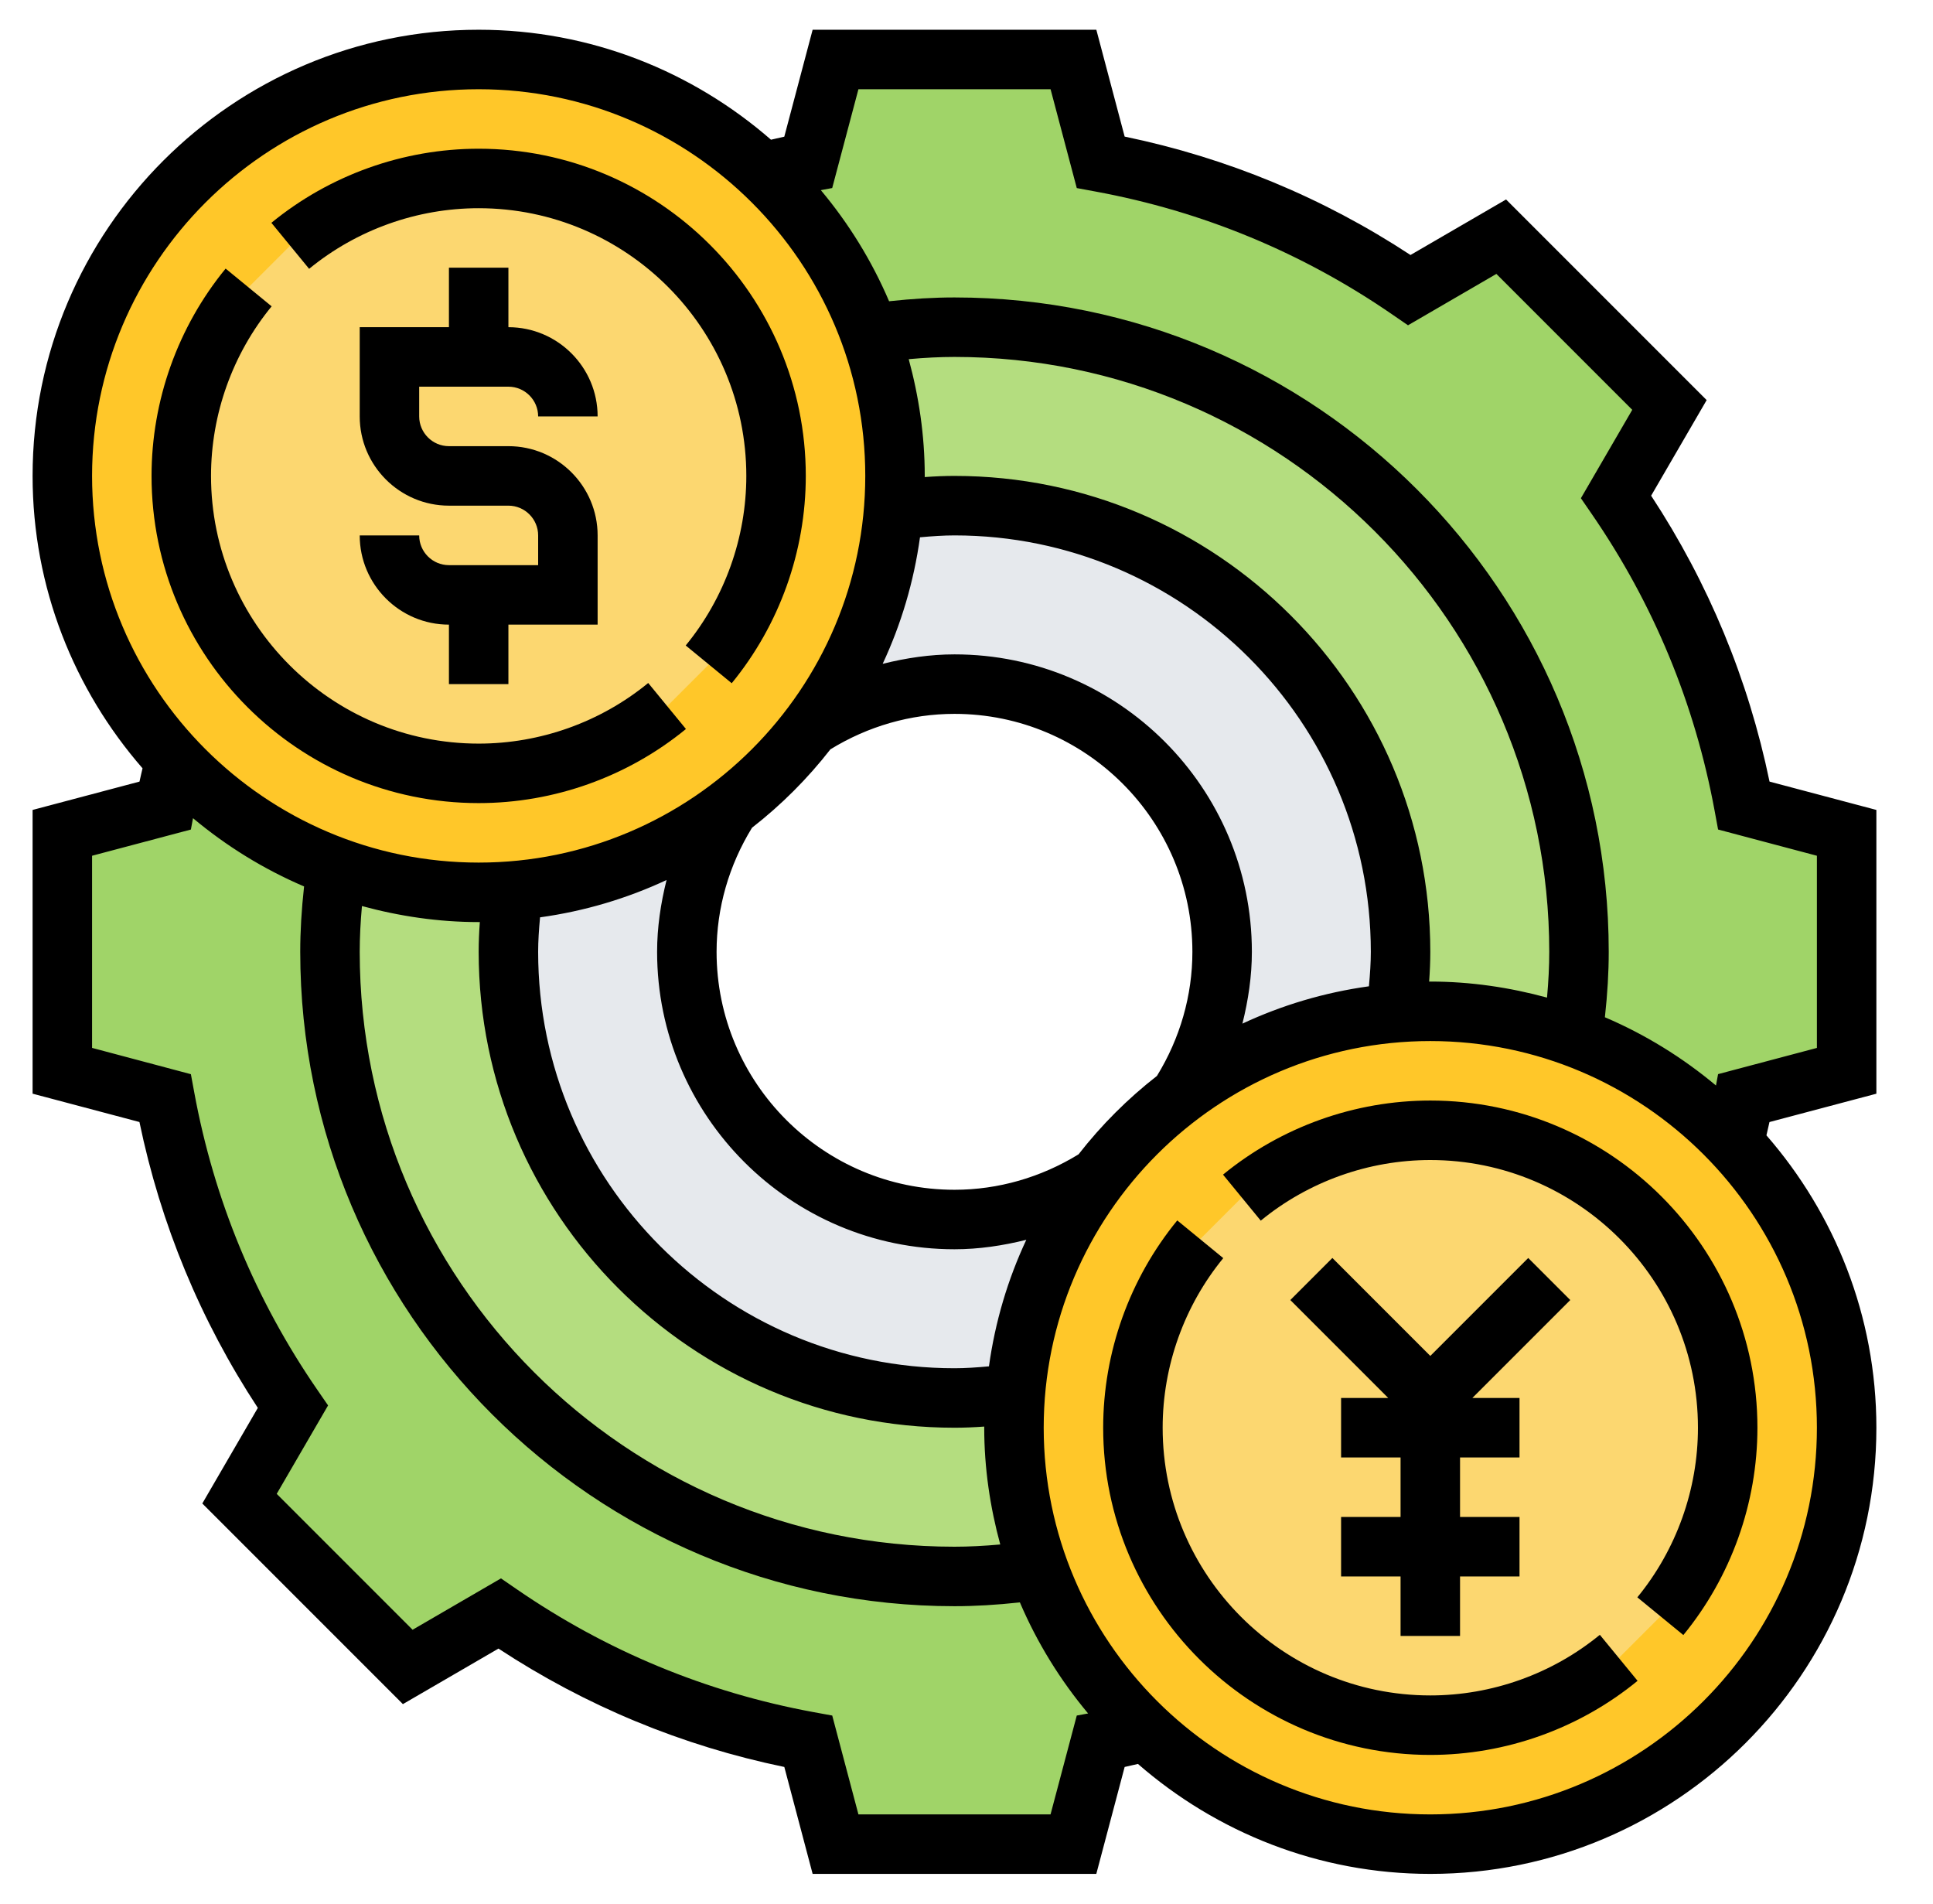 <svg width="65" height="64" viewBox="0 0 65 64" fill="none" xmlns="http://www.w3.org/2000/svg">
<path d="M34.936 52.78C35.696 54.87 36.936 56.72 38.526 58.21C38.026 58.34 37.516 58.45 37.016 58.55L36.096 62H28.096L27.176 58.55C23.386 57.85 19.866 56.36 16.796 54.25L13.716 56.04L8.056 50.38L9.846 47.3C7.736 44.23 6.246 40.71 5.546 36.92L2.096 36V28L5.546 27.08C5.646 26.58 5.756 26.07 5.886 25.57C7.376 27.16 9.226 28.4 11.316 29.16C11.186 30.09 11.096 31.04 11.096 32C11.096 43.6 20.496 53 32.096 53C33.056 53 34.006 52.91 34.936 52.78Z" fill="#A0D468"/>
<path d="M62.096 28V36L58.646 36.92C58.546 37.42 58.436 37.93 58.306 38.43C56.816 36.84 54.966 35.6 52.876 34.84C53.006 33.91 53.096 32.96 53.096 32C53.096 20.4 43.696 11 32.096 11C31.136 11 30.186 11.09 29.256 11.22C28.496 9.13 27.256 7.28 25.666 5.79C26.166 5.66 26.676 5.55 27.176 5.45L28.096 2H36.096L37.016 5.45C40.806 6.15 44.326 7.64 47.396 9.75L50.476 7.96L56.136 13.62L54.346 16.7C56.456 19.77 57.946 23.29 58.646 27.08L62.096 28Z" fill="#A0D468"/>
<path d="M34.146 46.84C34.116 47.22 34.096 47.61 34.096 48C34.096 49.68 34.396 51.29 34.936 52.78C34.006 52.91 33.056 53 32.096 53C20.496 53 11.096 43.6 11.096 32C11.096 31.04 11.186 30.09 11.316 29.16C12.806 29.7 14.416 30 16.096 30C16.486 30 16.876 29.98 17.256 29.95C17.156 30.63 17.096 31.3 17.096 32C17.096 40.28 23.816 47 32.096 47C32.796 47 33.466 46.94 34.146 46.84Z" fill="#B4DD7F"/>
<path d="M32.096 17C31.396 17 30.726 17.06 30.046 17.16C30.076 16.78 30.096 16.39 30.096 16C30.096 14.32 29.796 12.71 29.256 11.22C30.186 11.09 31.136 11 32.096 11C43.696 11 53.096 20.4 53.096 32C53.096 32.96 53.006 33.91 52.876 34.84C51.386 34.3 49.776 34 48.096 34C47.706 34 47.316 34.02 46.936 34.05C47.036 33.37 47.096 32.7 47.096 32C47.096 23.72 40.376 17 32.096 17Z" fill="#B4DD7F"/>
<path d="M36.896 39.61C35.356 41.66 34.366 44.14 34.146 46.84C33.466 46.94 32.796 47 32.096 47C23.816 47 17.096 40.28 17.096 32C17.096 31.3 17.156 30.63 17.256 29.95C19.956 29.73 22.436 28.74 24.486 27.2C23.606 28.59 23.096 30.23 23.096 32C23.096 36.97 27.126 41 32.096 41C33.866 41 35.506 40.49 36.896 39.61Z" fill="#E6E9ED"/>
<path d="M47.096 32C47.096 32.7 47.036 33.37 46.936 34.05C44.236 34.27 41.756 35.26 39.706 36.8C40.586 35.41 41.096 33.77 41.096 32C41.096 27.03 37.066 23 32.096 23C30.326 23 28.686 23.51 27.296 24.39C28.836 22.34 29.826 19.86 30.046 17.16C30.726 17.06 31.396 17 32.096 17C40.376 17 47.096 23.72 47.096 32Z" fill="#E6E9ED"/>
<path d="M17.256 29.95C16.876 29.98 16.486 30 16.096 30C14.416 30 12.806 29.7 11.316 29.16C9.226 28.4 7.376 27.16 5.886 25.57C3.536 23.06 2.096 19.7 2.096 16C2.096 8.27 8.366 2 16.096 2C19.796 2 23.156 3.44 25.666 5.79C27.256 7.28 28.496 9.13 29.256 11.22C29.796 12.71 30.096 14.32 30.096 16C30.096 16.39 30.076 16.78 30.046 17.16C29.826 19.86 28.836 22.34 27.296 24.39C26.496 25.46 25.556 26.4 24.486 27.2C22.436 28.74 19.956 29.73 17.256 29.95Z" fill="#FFC729"/>
<path d="M58.306 38.43C60.656 40.94 62.096 44.3 62.096 48C62.096 55.73 55.826 62 48.096 62C44.396 62 41.036 60.56 38.526 58.21C36.936 56.72 35.696 54.87 34.936 52.78C34.396 51.29 34.096 49.68 34.096 48C34.096 47.61 34.116 47.22 34.146 46.84C34.366 44.14 35.356 41.66 36.896 39.61C37.696 38.54 38.636 37.6 39.706 36.8C41.756 35.26 44.236 34.27 46.936 34.05C47.316 34.02 47.706 34 48.096 34C49.776 34 51.386 34.3 52.876 34.84C54.966 35.6 56.816 36.84 58.306 38.43Z" fill="#FFC729"/>
<path d="M26.096 16C26.096 18.4 25.246 20.61 23.836 22.34L22.436 23.74C20.706 25.15 18.496 26 16.096 26C10.576 26 6.096 21.52 6.096 16C6.096 13.6 6.946 11.39 8.356 9.66L9.756 8.26C11.486 6.85 13.696 6 16.096 6C21.616 6 26.096 10.48 26.096 16Z" fill="#FCD770"/>
<path d="M58.096 48C58.096 50.4 57.246 52.61 55.836 54.34L54.436 55.74C52.706 57.15 50.496 58 48.096 58C42.576 58 38.096 53.52 38.096 48C38.096 45.6 38.946 43.39 40.356 41.66L41.756 40.26C43.486 38.85 45.696 38 48.096 38C53.616 38 58.096 42.48 58.096 48Z" fill="#FCD770"/>
<path d="M17.096 13C17.647 13 18.096 13.449 18.096 14H20.096C20.096 12.346 18.75 11 17.096 11V9H15.096V11H12.096V14C12.096 15.654 13.442 17 15.096 17H17.096C17.647 17 18.096 17.449 18.096 18V19H15.096C14.545 19 14.096 18.551 14.096 18H12.096C12.096 19.654 13.442 21 15.096 21V23H17.096V21H20.096V18C20.096 16.346 18.75 15 17.096 15H15.096C14.545 15 14.096 14.551 14.096 14V13H17.096Z" fill="black"/>
<path d="M16.096 27C18.631 27 21.106 26.115 23.066 24.509L21.797 22.962C20.195 24.276 18.17 25 16.096 25C11.134 25 7.096 20.962 7.096 16C7.096 13.926 7.82 11.901 9.134 10.299L7.587 9.03C5.981 10.99 5.096 13.465 5.096 16C5.096 22.065 10.031 27 16.096 27Z" fill="black"/>
<path d="M16.096 7C21.058 7 25.096 11.038 25.096 16C25.096 18.074 24.372 20.099 23.058 21.701L24.605 22.97C26.211 21.01 27.096 18.535 27.096 16C27.096 9.935 22.161 5 16.096 5C13.561 5 11.086 5.885 9.126 7.491L10.395 9.038C11.997 7.724 14.022 7 16.096 7Z" fill="black"/>
<path d="M48.096 57C43.134 57 39.096 52.963 39.096 48C39.096 45.926 39.82 43.901 41.134 42.298L39.587 41.03C37.981 42.99 37.096 45.465 37.096 48C37.096 54.065 42.031 59 48.096 59C50.632 59 53.107 58.115 55.066 56.509L53.797 54.962C52.195 56.276 50.17 57 48.096 57Z" fill="black"/>
<path d="M48.096 37C45.56 37 43.085 37.885 41.126 39.491L42.395 41.038C43.997 39.724 46.022 39 48.096 39C53.058 39 57.096 43.037 57.096 48C57.096 50.074 56.372 52.099 55.058 53.702L56.605 54.97C58.211 53.01 59.096 50.535 59.096 48C59.096 41.935 54.161 37 48.096 37Z" fill="black"/>
<path d="M51.389 42.293L48.096 45.586L44.803 42.293L43.389 43.707L46.682 47H45.096V49H47.096V51H45.096V53H47.096V55H49.096V53H51.096V51H49.096V49H51.096V47H49.51L52.803 43.707L51.389 42.293Z" fill="black"/>
<path d="M63.096 36.77V27.23L59.503 26.277C58.789 22.833 57.452 19.606 55.522 16.665L57.389 13.451L50.644 6.706L47.43 8.573C44.49 6.643 41.262 5.306 37.818 4.592L36.866 1H27.326L26.373 4.595C26.223 4.627 26.075 4.663 25.926 4.697C23.29 2.402 19.857 1 16.096 1C7.825 1 1.096 7.729 1.096 16C1.096 19.761 2.498 23.194 4.793 25.83C4.759 25.979 4.722 26.127 4.691 26.277L1.096 27.23V36.769L4.689 37.722C5.403 41.164 6.74 44.393 8.67 47.333L6.803 50.547L13.548 57.292L16.762 55.425C19.703 57.356 22.931 58.693 26.374 59.405L27.326 63H36.865L37.818 59.405C37.968 59.373 38.116 59.336 38.265 59.303C40.901 61.598 44.335 63 48.096 63C56.367 63 63.096 56.271 63.096 48C63.096 44.239 61.694 40.806 59.399 38.17C59.433 38.021 59.469 37.873 59.501 37.723L63.096 36.77ZM28.866 3H35.327L36.208 6.323L36.831 6.438C40.44 7.103 43.802 8.495 46.824 10.577L47.346 10.936L50.318 9.209L54.887 13.778L53.16 16.75L53.519 17.272C55.601 20.294 56.993 23.656 57.658 27.265L57.773 27.888L61.096 28.77V35.231L57.773 36.112L57.702 36.494C56.583 35.558 55.327 34.78 53.967 34.2C54.054 33.404 54.096 32.691 54.096 32C54.096 19.869 44.227 10 32.096 10C31.405 10 30.692 10.042 29.897 10.128C29.316 8.768 28.539 7.512 27.602 6.393L27.984 6.322L28.866 3ZM12.171 30.461C13.424 30.802 14.736 31 16.096 31C16.109 31 16.122 30.998 16.135 30.998C16.11 31.345 16.096 31.676 16.096 32C16.096 40.822 23.274 48 32.096 48C32.419 48 32.751 47.986 33.098 47.961C33.098 47.974 33.096 47.987 33.096 48C33.096 49.36 33.294 50.672 33.635 51.925C33.09 51.973 32.583 52 32.096 52C21.068 52 12.096 43.028 12.096 32C12.096 31.513 12.122 31.006 12.171 30.461ZM33.255 45.936C32.846 45.974 32.457 46 32.096 46C24.376 46 18.096 39.72 18.096 32C18.096 31.638 18.122 31.25 18.16 30.841C19.661 30.633 21.088 30.205 22.414 29.586C22.217 30.373 22.096 31.18 22.096 32C22.096 37.514 26.582 42 32.096 42C32.916 42 33.723 41.879 34.511 41.682C33.891 43.007 33.463 44.435 33.255 45.936ZM36.268 38.808C35.006 39.583 33.569 40 32.096 40C27.685 40 24.096 36.411 24.096 32C24.096 30.526 24.513 29.089 25.288 27.828C26.272 27.061 27.157 26.177 27.923 25.193C29.185 24.417 30.622 24 32.096 24C36.507 24 40.096 27.589 40.096 32C40.096 33.474 39.679 34.91 38.904 36.172C37.92 36.939 37.035 37.824 36.268 38.808ZM32.096 22C31.276 22 30.469 22.121 29.681 22.318C30.3 20.992 30.728 19.565 30.936 18.064C31.346 18.026 31.734 18 32.096 18C39.816 18 46.096 24.28 46.096 32C46.096 32.362 46.07 32.75 46.032 33.159C44.531 33.367 43.104 33.795 41.778 34.414C41.975 33.627 42.096 32.82 42.096 32C42.096 26.486 37.61 22 32.096 22ZM32.096 16C31.772 16 31.441 16.014 31.094 16.039C31.094 16.026 31.096 16.013 31.096 16C31.096 14.64 30.898 13.328 30.557 12.075C31.102 12.026 31.609 12 32.096 12C43.124 12 52.096 20.972 52.096 32C52.096 32.487 52.07 32.994 52.021 33.539C50.768 33.198 49.456 33 48.096 33C48.083 33 48.07 33.002 48.057 33.002C48.082 32.655 48.096 32.324 48.096 32C48.096 23.178 40.918 16 32.096 16ZM16.096 3C23.264 3 29.096 8.832 29.096 16C29.096 23.168 23.264 29 16.096 29C8.928 29 3.096 23.168 3.096 16C3.096 8.832 8.928 3 16.096 3ZM35.326 61H28.866L27.985 57.676L27.361 57.562C23.754 56.899 20.391 55.506 17.368 53.424L16.846 53.065L13.874 54.792L9.305 50.223L11.032 47.25L10.673 46.729C8.591 43.707 7.199 40.345 6.534 36.737L6.419 36.114L3.096 35.23V28.77L6.419 27.889L6.49 27.507C7.609 28.443 8.865 29.221 10.225 29.802C10.138 30.596 10.096 31.309 10.096 32C10.096 44.131 19.965 54 32.096 54C32.787 54 33.5 53.958 34.295 53.872C34.876 55.232 35.653 56.487 36.589 57.606L36.208 57.676L35.326 61ZM48.096 61C40.928 61 35.096 55.168 35.096 48C35.096 40.832 40.928 35 48.096 35C55.264 35 61.096 40.832 61.096 48C61.096 55.168 55.264 61 48.096 61Z" fill="black"/>
</svg>
